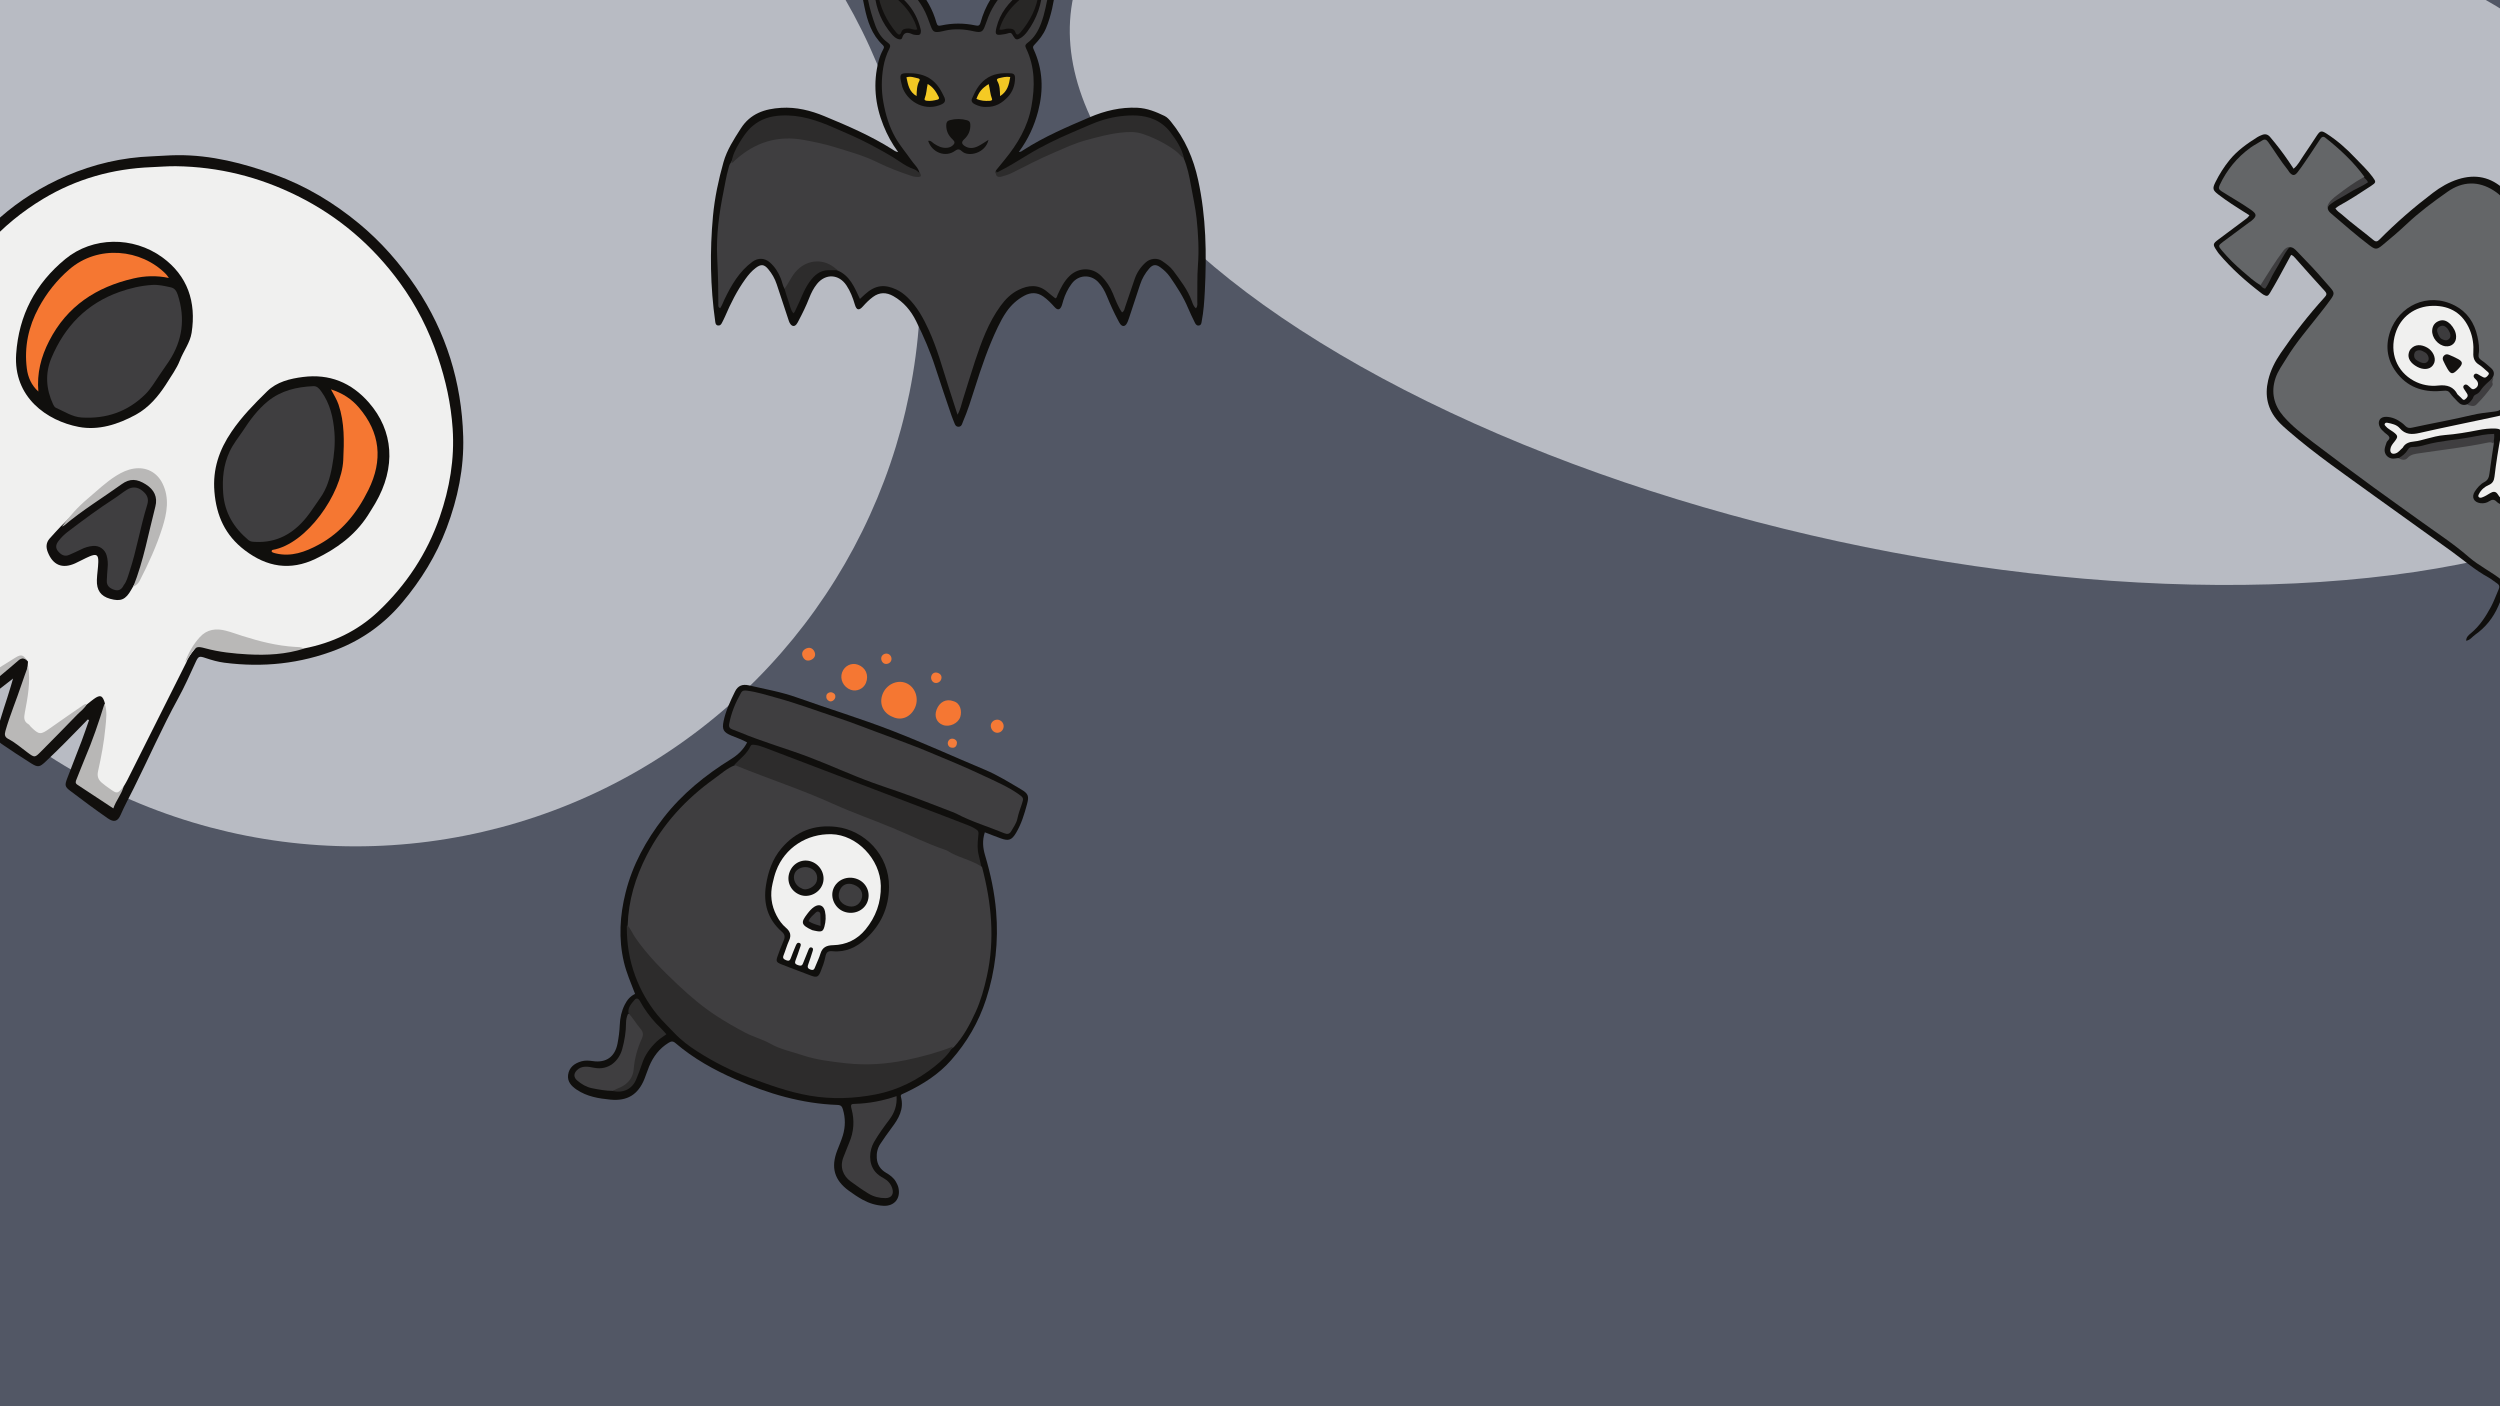 <svg width="1920" height="1080" viewBox="0 0 1920 1080" fill="none" xmlns="http://www.w3.org/2000/svg">
<g clip-path="url(#clip0_6_193)">
<rect width="1920" height="1080" fill="#525765"/>
<g filter="url(#filter0_f_6_193)">
<circle cx="273" cy="216" r="434" fill="#B8BBC3"/>
</g>
<g filter="url(#filter1_f_6_193)">
<ellipse cx="1471.8" cy="137.684" rx="662.5" ry="284.5" transform="rotate(12.259 1471.8 137.684)" fill="#B8BBC3"/>
</g>
<path fill-rule="evenodd" clip-rule="evenodd" d="M67.407 552.536C61.604 558.474 55.85 564.462 49.985 570.336C45.066 575.269 40.086 580.139 35.014 584.913C30.467 589.198 29.162 589.499 24.035 586.318C16.337 581.545 8.821 576.47 1.311 571.395C-2.462 568.845 -2.969 565.282 -1.937 560.941C0.742 549.611 4.898 538.748 8.142 527.599C8.724 525.619 9.303 523.637 10.03 521.116C-0.322 529.161 -10.211 536.853 -20.116 544.529C-21.399 545.517 -22.783 546.384 -24.095 547.337C-27.372 549.742 -30.723 549.409 -33.838 547.248C-41.089 542.209 -48.336 537.147 -55.385 531.836C-60.81 527.742 -60.908 526.661 -58.214 519.969C-53.62 508.545 -48.545 497.325 -43.223 486.218C-42.059 483.782 -40.993 481.304 -39.245 477.445C-45.391 481.477 -49.536 485.506 -53.828 489.32C-61.289 495.958 -68.604 502.764 -76.055 509.409C-80.824 513.672 -81.713 513.934 -87.025 510.647C-96.719 504.665 -106.334 498.527 -115.756 492.133C-121.304 488.364 -121.204 485.732 -116.773 480.874C-92.98 454.794 -67.951 429.847 -45.048 402.951C-40.237 397.303 -34.795 392.189 -29.616 386.863C-24.84 381.953 -24.921 381.871 -28.935 376.681C-41.382 360.549 -48.704 341.984 -53.493 322.449C-58.518 301.964 -60.003 281.216 -56.584 260.185C-53.806 243.095 -46.873 227.777 -38.085 213.14C-16.721 177.558 13.063 151.391 51.11 135.009C71.955 126.038 93.905 120.885 116.736 120.057C123.235 119.824 129.734 119.218 136.239 119.169C162.181 118.986 186.83 125.322 211.032 134.099C234.931 142.773 256.405 155.697 275.842 171.793C292.718 185.771 307.176 202.25 319.41 220.475C342.698 255.161 354.515 293.589 355.739 335.263C356.449 359.52 351.578 382.748 343.043 405.424C335.075 426.587 323.465 445.37 309 462.631C295.247 479.038 278.517 491.103 258.646 498.877C230.756 509.785 201.914 512.789 172.276 508.957C167.403 508.321 162.733 506.993 158.089 505.427C152.911 503.682 152.414 503.824 150.142 508.762C145.874 518.05 141.723 527.398 136.803 536.365C124.377 558.984 114.057 582.645 102.532 605.711C99.216 612.359 95.65 618.867 92.696 625.706C90.46 630.905 87.566 631.812 82.739 628.454C73.01 621.681 63.473 614.62 54.04 607.446C49.758 604.189 49.627 603.095 51.596 597.849C55.2 588.288 59.021 578.808 62.643 569.25C64.674 563.883 66.475 558.438 68.393 553.03C68.056 552.862 67.734 552.703 67.407 552.536Z" fill="#110F0D"/>
<path fill-rule="evenodd" clip-rule="evenodd" d="M-97.904 471.607C-87.255 459.738 -76.654 447.831 -65.948 436.017C-52.755 421.465 -39.472 406.996 -26.232 392.481C-21.129 387.152 -16.96 381.039 -12.401 375.283C-8.667 370.553 -8.893 364.453 -10.115 358.546C-12.136 348.828 -17.985 341.288 -24.254 334.1C-38.355 317.943 -47.075 299.396 -50.055 278.17C-50.162 263.269 -46.555 249.19 -40.482 235.707C-24.546 200.302 0.204 172.46 33.389 152.568C58.734 137.377 86.616 129.542 116.276 128.389C122.555 128.146 128.835 127.572 135.109 127.651C167.969 128.087 199.033 135.835 228.502 150.493C260.223 166.266 286.268 188.637 307.054 217.124C319.729 234.498 329.312 253.491 336.251 273.995C342.358 292.019 346.357 310.251 347.636 329.178C349.208 352.523 345.316 374.984 337.73 396.993C328.047 425.057 312.112 449.057 290.726 469.397C274.654 484.662 255.248 493.769 233.52 498.01C216.48 499.665 200.482 494.882 184.523 489.937C181.65 489.046 178.82 488.016 175.932 487.147C166.445 484.282 158.657 486.385 152.653 494.58C149.266 499.197 145.134 503.296 143.063 508.801C127.955 538.946 112.85 569.093 97.716 599.231C96.889 600.886 95.884 602.434 94.953 604.034C90.847 611.552 89.971 611.686 83.01 607.366C75.559 602.747 72.019 597.172 74.238 587.758C77.888 572.254 79.867 556.4 80.648 540.443C78.924 534.018 77.05 533.214 72.031 536.856C70.212 538.171 68.497 539.632 66.73 541.025C57.832 548.436 48.505 555.247 38.88 561.686C35.028 564.259 31.195 566.719 26.853 563.331C21.817 559.42 15.393 556.052 16.846 548.021C19.046 535.898 19.712 523.604 21.248 511.414C21.34 510.321 21.421 509.231 21.499 508.144C18.879 504.31 15.956 504.888 12.658 507.305C4.802 513.077 -3.969 517.485 -11.799 523.296C-16.988 527.148 -21.929 527.344 -27.041 523.269C-28.671 521.97 -30.426 520.801 -32.202 519.708C-37.556 516.413 -39.086 512.019 -36.881 506.044C-32.548 494.288 -30.086 481.999 -26.945 469.902C-26.9 469.439 -26.87 468.981 -26.82 468.517C-26.067 462.096 -26.715 461.461 -33.398 462.084C-43.736 466.834 -53.467 472.669 -63.163 478.576C-64.947 479.663 -66.719 480.763 -68.535 481.791C-79.711 488.121 -89.729 486.059 -97.605 475.776C-98.577 474.509 -99.739 473.127 -97.904 471.607Z" fill="#F0F0EF"/>
<path fill-rule="evenodd" clip-rule="evenodd" d="M-50.662 278.379C-49.093 282.96 -47.383 287.5 -45.985 292.137C-43.271 301.102 -38.638 309.215 -34.752 317.652C-32.183 323.23 -27.832 327.515 -23.931 332.139C-18.376 338.725 -12.78 345.314 -9.795 353.59C-8.203 358.008 -6.936 362.544 -7.478 367.218C-8.222 373.633 -10.501 379.362 -16.431 382.931C-18.66 384.281 -20.143 386.386 -21.669 388.445C-23.015 390.265 -23.895 392.625 -26.546 393.101C-24.686 390.455 -23.104 387.528 -20.886 385.217C-18.225 382.452 -18.699 379.883 -20.375 377.083C-21.45 375.296 -22.698 373.606 -23.857 371.856C-41.921 344.756 -51.13 314.991 -51.11 282.475C-51.11 281.111 -50.816 279.743 -50.662 278.379Z" fill="#B9B8B7"/>
<path fill-rule="evenodd" clip-rule="evenodd" d="M-26.776 469.83C-26.384 482.117 -30.683 493.465 -34.233 504.958C-34.432 505.618 -34.846 506.214 -35.08 506.871C-37.336 513.356 -37.313 513.746 -31.578 517.575C-27.797 520.098 -24.493 524.447 -20.003 524.509C-15.494 524.568 -12.18 520.023 -8.268 517.62C-1.558 513.478 5.052 509.194 11.779 505.079C16.323 502.293 17.937 502.805 20.913 507.571C18.645 505.006 16.582 505.071 13.883 507.453C6.187 514.215 -1.839 520.591 -9.529 527.352C-14.955 532.133 -20.643 536.555 -26.268 541.074C-28.143 542.571 -29.685 543.073 -31.687 541.366C-36.782 537.042 -42.691 533.911 -48.268 530.281C-52.817 527.314 -52.911 527.202 -50.572 521.962C-45.153 509.832 -39.608 497.758 -34.095 485.671C-31.675 480.381 -29.216 475.112 -26.776 469.83Z" fill="#B9B8B7"/>
<path fill-rule="evenodd" clip-rule="evenodd" d="M21.637 511.279C23.519 523.428 21.365 535.378 19.073 547.249C18.325 551.128 18.138 554.059 21.857 556.201C22.609 556.633 23.056 557.586 23.715 558.23C30.055 564.437 31.166 564.438 38.288 559.369C46.647 553.424 55.133 547.646 63.559 541.81C64.516 541.154 65.516 540.519 66.756 540.629C65.062 544.091 61.844 546.206 59.269 548.867C50.046 558.432 40.697 567.884 31.34 577.31C26.67 581.994 26.598 581.955 21.108 577.893C16.303 574.332 11.776 570.343 6.453 567.55C3.653 566.086 3.333 564.31 4.169 561.359C7.619 549.247 12.567 537.645 16.511 525.702C18.108 520.855 19.927 516.086 21.637 511.279Z" fill="#B9B8B7"/>
<path fill-rule="evenodd" clip-rule="evenodd" d="M142.003 508.891C144.579 501.648 148.251 495.045 153.445 489.34C158.961 483.267 165.889 482.413 173.394 484.359C177.696 485.479 181.889 487.038 186.136 488.386C199.368 492.6 212.758 495.985 226.692 496.825C228.973 496.959 231.417 496.818 233.514 498.143C219.467 502.567 204.995 503.373 190.407 502.562C179.388 501.958 168.415 500.828 157.658 497.895C150.931 496.059 150.177 496.628 146.366 502.525C144.967 504.678 143.464 506.765 142.003 508.891Z" fill="#B9B8B7"/>
<path fill-rule="evenodd" clip-rule="evenodd" d="M80.333 540.141C82.555 546.273 81.517 552.539 80.956 558.707C79.898 570.029 77.797 581.216 75.302 592.295C74.462 596.039 75.399 598.666 77.986 600.971C79.897 602.674 82.019 604.132 84.112 605.617C90.081 609.844 90.093 609.826 94.907 604.118C93.387 610.042 89.162 614.546 87.046 620.859C77.317 614.449 68.35 608.548 59.381 602.634C57.559 601.435 58.119 600.015 58.808 598.394C60.95 593.234 62.856 587.97 65.053 582.838C71.015 568.917 75.909 554.617 80.333 540.141Z" fill="#B8B7B6"/>
<path fill-rule="evenodd" clip-rule="evenodd" d="M127.035 295.905C121.731 303.949 114.593 312.887 104.273 318.515C90.65 325.932 75.748 330.755 60.525 327.874C36.133 323.244 10.132 305.149 12.412 271.872C14.46 241.991 27.219 217.818 50.209 198.91C71.163 181.675 102.212 181.354 124.549 197.554C144.147 211.772 150.827 231.976 147.167 255.562C145.982 263.217 140.927 269.554 138.167 276.729C135.72 283.101 131.59 288.538 127.035 295.905Z" fill="#100F0D"/>
<path fill-rule="evenodd" clip-rule="evenodd" d="M282.364 396.031C272.479 411.257 258.445 421.46 242.388 429.164C222.867 438.531 204.975 435.517 187.993 422.587C172.982 411.165 166.193 396.156 164.672 377.603C163.249 360.312 168.326 345.514 177.847 331.524C185.66 320.012 195.316 310.158 205.143 300.543C212.571 293.27 222.635 290.796 232.693 289.523C252.971 286.945 269.776 293.753 283.217 309.087C302.276 330.834 304.338 358.84 288.255 386.481C286.375 389.709 284.332 392.852 282.364 396.031Z" fill="#100F0D"/>
<path fill-rule="evenodd" clip-rule="evenodd" d="M102.216 450.48C101.761 451.28 101.289 452.058 100.84 452.857C96.531 460.578 92.735 462.198 84.482 459.861C77.406 457.855 74.13 453.338 74.396 445.398C74.549 440.818 75.354 436.259 75.486 431.664C75.654 426.101 74.086 425.081 68.843 427.288C65.032 428.892 61.446 430.984 57.673 432.676C47.803 437.087 40.577 433.994 36.675 423.972C35.19 420.175 35.416 416.726 38.071 413.662C40.922 410.374 43.949 407.242 46.899 404.038C60.24 390.151 76.658 380.313 92.588 369.874C99.362 365.438 106.19 366.431 112.684 370.965C118.943 375.343 122.172 381.201 120.562 388.832C116.578 407.732 112.768 426.69 106.087 444.892C105.262 447.138 103.069 448.315 102.216 450.48Z" fill="#110F0E"/>
<path fill-rule="evenodd" clip-rule="evenodd" d="M102.345 450.564C110.296 430.681 113.974 409.645 119.307 389.058C121.205 381.752 118.426 376.066 111.997 372.003C105.262 367.744 99.857 367.249 93.441 371.862C78.764 382.407 63.294 391.823 49.415 403.489C48.908 403.924 48.212 404.114 47.605 404.423C53.292 396.507 59.834 389.32 67.249 383.064C74.489 376.956 81.309 370.302 89.426 365.254C93.63 362.65 97.89 360.638 102.811 359.88C112.369 358.404 120.595 362.746 124.82 371.334C130.357 382.606 128.219 394.013 124.723 405.128C120.282 419.244 114.113 432.73 107.336 445.915C106.223 448.064 104.563 449.611 102.345 450.564Z" fill="#B9B8B7"/>
<path fill-rule="evenodd" clip-rule="evenodd" d="M122.634 287.827C119.08 292.977 116.01 298.495 111.492 302.929C97.919 316.25 81.585 321.781 62.854 320.662C55.429 320.223 49.464 315.988 42.947 313.194C42.025 312.796 41.293 311.589 40.819 310.591C35.329 298.909 34.537 286.695 39.516 274.866C49.698 250.674 66.559 233.115 91.817 224.184C100 221.285 108.19 219.41 116.792 218.833C121.743 218.497 126.426 219.659 131.147 220.668C134.147 221.309 135.554 223.485 136.507 226.384C142.433 244.485 140.253 261.496 129.734 277.477C127.43 280.967 125.004 284.378 122.634 287.827Z" fill="#3F3E40"/>
<path fill-rule="evenodd" clip-rule="evenodd" d="M29.454 300.7C24.15 295.907 21.472 289.851 20.603 283.017C18.493 266.421 21.893 250.774 29.744 236.244C35.782 225.082 43.597 215.167 53.303 206.815C75.388 187.817 108.414 191.163 127.479 210.529C128.13 211.183 128.609 212.009 129.702 213.48C120.128 211.468 111.247 211.827 102.485 213.854C73.905 220.466 51.441 235.104 37.73 261.908C31.463 274.146 28.253 286.685 29.454 300.7Z" fill="#F57732"/>
<path fill-rule="evenodd" clip-rule="evenodd" d="M186.49 330.999C191.934 322.601 197.858 314.574 205.664 308.203C215.828 299.911 227.91 297.14 240.652 296.566C243.516 296.443 245.147 298.419 246.715 300.579C253.495 309.929 255.924 320.689 256.83 331.904C257.546 340.745 256.622 349.548 255.053 358.212C253.481 366.911 251.042 375.377 245.723 382.716C242.182 387.603 239.038 392.805 235.234 397.479C225.174 409.842 212.52 417.018 196.091 416.172C194.201 416.077 192.401 416.117 190.856 414.825C179.573 405.366 172.506 393.854 171.4 378.68C170.598 367.536 171.599 356.942 176.354 346.799C179.029 341.096 182.956 336.159 186.49 330.999Z" fill="#3F3E40"/>
<path fill-rule="evenodd" clip-rule="evenodd" d="M208.497 423.276C208.771 422.953 209.008 422.389 209.327 422.334C235.597 417.87 262.42 379.054 263.62 353.362C264.294 338.844 264.706 324.694 260.023 310.801C258.677 306.814 256.469 303.385 254.156 299.024C263.067 301.9 270.035 306.445 275.614 312.975C292.086 332.242 294.238 353.387 282.932 376.283C274.154 394.045 262.242 408.899 244.548 418.423C234.342 423.916 223.767 427.796 211.965 425.053C211.072 424.839 210.169 424.614 209.337 424.258C208.979 424.113 208.772 423.618 208.497 423.276Z" fill="#F57732"/>
<path fill-rule="evenodd" clip-rule="evenodd" d="M94.973 449.502C93.505 452.736 91.06 454.115 87.641 452.939C84.375 451.816 81.795 449.955 82.026 445.944C82.216 442.713 82.275 439.458 82.637 436.245C83.017 432.961 82.778 429.748 81.906 426.599C80.592 421.883 76.267 418.849 71.421 419.28C68.176 419.57 65.075 420.477 62.138 422.006C59.276 423.502 56.247 424.704 53.31 426.07C49.687 427.761 47.004 426.143 44.724 423.508C42.358 420.767 42.861 418.148 45.01 415.388C47.022 412.805 49.256 410.527 51.848 408.557C63.623 399.604 75.491 390.761 87.951 382.744C91.246 380.624 94.268 378.06 97.618 376.03C101.548 373.639 105.499 373.834 109.257 376.834C113.146 379.935 114.502 383.087 113.026 387.829C107.731 404.828 104.962 422.509 99.324 439.408C98.153 442.924 97.334 446.556 94.973 449.502Z" fill="#3F3E40"/>
<path fill-rule="evenodd" clip-rule="evenodd" d="M1759.57 195.75C1756.49 201.43 1753.41 207.17 1750.27 212.867C1748.02 216.938 1745.72 220.977 1743.34 224.971C1741.78 227.58 1740.92 227.75 1738.34 226.319C1737.89 226.066 1737.47 225.754 1737.06 225.438C1725.1 216.32 1713.87 206.414 1704.14 194.887C1703.48 194.098 1702.93 193.209 1702.36 192.352C1699.31 187.851 1699.38 187.199 1703.63 184.003C1710.24 179.038 1716.88 174.113 1723.5 169.172C1724.87 168.154 1726.34 167.239 1727.55 165.338C1722.96 162.42 1718.35 159.588 1713.84 156.601C1710.4 154.315 1707.01 151.931 1703.73 149.418C1699.37 146.075 1698.99 144.838 1701.49 139.818C1704.49 133.8 1708.06 128.11 1712.32 122.878C1718.3 115.545 1725.9 110.21 1733.8 105.239C1734.81 104.602 1735.96 104.161 1737.07 103.699C1739.57 102.649 1741.6 103.043 1743.47 105.251C1748.49 111.181 1753.23 117.308 1757.58 123.744C1758.83 125.6 1760.06 127.459 1761.48 129.577C1765.01 126.696 1766.82 122.728 1769.25 119.29C1772.73 114.373 1775.89 109.223 1779.26 104.234C1781.87 100.359 1782.82 100.078 1786.8 102.63C1794.97 107.873 1802.23 114.273 1808.84 121.325C1813.32 126.096 1818.2 130.518 1822.1 135.829C1825.05 139.834 1824.97 140.141 1820.71 142.958C1812.81 148.172 1804.88 153.348 1796.57 157.922C1795.53 158.489 1794.61 159.265 1793.62 159.956C1794.75 162.204 1796.85 163.205 1798.5 164.683C1806.22 171.577 1814.66 177.595 1822.6 184.204C1824.77 186.014 1825.81 185.604 1827.57 183.832C1840.32 170.957 1853.98 159.112 1868.42 148.157C1874.36 143.652 1880.68 139.933 1887.87 137.664C1901.27 133.434 1913.09 135.984 1923.28 145.581C1930.95 152.795 1938.08 160.541 1944.76 168.684C1957.76 184.553 1970.7 200.467 1983.55 216.454C1998.56 235.125 2013.19 254.12 2028.51 272.531C2036.56 282.212 2044.52 291.911 2051.66 302.281C2052.34 303.275 2053.28 304.087 2053.96 305.079C2055.04 306.651 2056.31 306.768 2057.95 306.029C2070.45 300.382 2082.34 293.935 2090.94 282.761C2092.28 281.023 2093.67 279.156 2096.4 278.871C2096.35 279.415 2096.47 280.007 2096.24 280.379C2090.13 290.346 2082.67 299.009 2072.12 304.504C2067.38 306.972 2062.58 309.337 2057.66 311.385C2049.12 314.943 2043.05 320.846 2039.05 329.137C2036.73 333.939 2034.1 338.602 2031.41 343.211C2026.46 351.68 2019.56 358.346 2011.81 364.265C1996.76 375.755 1984.05 389.458 1973.46 405.179C1967.4 414.179 1959.56 421.332 1950.19 426.833C1945.44 429.624 1940.77 432.554 1936.15 435.544C1931.69 438.43 1928.49 442.442 1926.39 447.308C1923.81 453.32 1921.35 459.388 1918.74 465.392C1914.81 474.429 1908.88 481.901 1900.79 487.563C1898.62 489.084 1897.07 491.643 1893.99 492.106C1894.07 489.286 1895.86 487.768 1897.55 486.389C1904.37 480.818 1909.01 473.57 1913.11 465.986C1915.39 461.765 1916.94 457.144 1918.93 452.747C1919.85 450.699 1919.63 449.219 1917.63 447.959C1915.44 446.581 1913.51 444.776 1911.26 443.547C1901.05 437.989 1892.33 430.368 1883 423.582C1863.34 409.294 1843.44 395.342 1823.77 381.06C1801.32 364.751 1778.39 349.076 1757.38 330.86C1754.65 328.491 1751.9 326.085 1749.51 323.39C1741.47 314.324 1739.19 303.808 1741.95 292.07C1743.76 284.396 1747.26 277.549 1751.66 271.09C1761.87 256.118 1773 241.86 1785.18 228.446C1786.79 226.671 1787.39 225.611 1785.4 223.466C1777.67 215.129 1770.21 206.54 1762.63 198.065C1761.84 197.178 1761.05 196.222 1759.57 195.75Z" fill="#100F0D"/>
<path fill-rule="evenodd" clip-rule="evenodd" d="M1787.73 159.155C1787.52 161.319 1788.83 162.719 1790.29 163.959C1800 172.22 1809.53 180.7 1819.72 188.383C1824.17 191.745 1825.38 191.903 1829.67 188.329C1835.91 183.132 1842.15 177.907 1848.05 172.33C1857.87 163.029 1868.7 155.01 1879.71 147.266C1891.2 139.192 1903.31 138.779 1915.14 146.296C1920.66 149.794 1924.97 154.931 1929.42 159.741C1943.95 175.428 1957.26 192.152 1970.83 208.653C1982.86 223.288 1994.49 238.256 2006.25 253.11C2015.99 265.399 2025.81 277.622 2036.42 289.18C2038.17 291.099 2039.81 293.071 2041.24 295.238C2044.19 299.679 2047.04 304.197 2050.88 307.958C2050.2 310.023 2048.29 310.366 2046.98 311.31C2041.55 315.19 2037.05 319.871 2033.92 325.802C2031.5 330.379 2028.99 334.913 2026.62 339.52C2022.55 347.415 2016.33 353.338 2009.26 358.449C1993.11 370.125 1979.57 384.266 1968.85 401.073C1963.05 410.166 1955.4 417.125 1945.93 422.315C1938.68 426.299 1931.43 430.393 1926.3 437.29C1924.46 439.771 1923.12 442.573 1921.17 445.344C1913.03 438.87 1903.75 434.537 1896.08 427.835C1883.99 417.264 1870.46 408.615 1857.51 399.186C1845.95 390.767 1834.21 382.607 1822.68 374.147C1807.13 362.733 1791.59 351.286 1776.27 339.565C1768.33 333.489 1760.32 327.337 1753.76 319.771C1746.42 311.312 1743.91 301.38 1747.61 290.334C1749.45 284.844 1752.89 280.273 1755.84 275.408C1763.5 262.802 1773.18 251.72 1782.2 240.14C1784.96 236.594 1787.8 233.098 1790.34 229.403C1792.89 225.717 1792.78 224.528 1789.88 221.146C1783.61 213.814 1777.21 206.583 1770.46 199.687C1768.29 197.47 1766.17 195.203 1764.03 192.96C1762.47 191.32 1760.9 189.692 1758.35 189.859C1753.73 192.242 1752.26 197.163 1749.54 201.024C1746.36 205.537 1743.89 210.53 1740.84 215.158C1739.73 216.85 1738.85 218.889 1736.45 219.231C1731.13 216.28 1726.74 212.081 1722.17 208.188C1716.53 203.388 1711.26 198.138 1706.46 192.45C1703.5 188.943 1703.43 188.592 1707.28 185.711C1713.92 180.746 1720.58 175.826 1727.24 170.891C1727.79 170.475 1728.41 170.151 1728.94 169.713C1733.58 165.898 1733.35 164.356 1728.38 160.874C1721.17 155.832 1713.46 151.589 1706.07 146.841C1704.13 145.589 1703.61 144.479 1704.67 142.238C1710.12 130.552 1718.01 120.887 1728.45 113.345C1731.24 111.332 1734.39 109.813 1737.27 107.929C1739.36 106.571 1740.59 107.181 1741.95 109.061C1747.07 116.199 1751.6 123.752 1757.13 130.599C1757.56 131.131 1757.83 131.795 1758.28 132.316C1760.59 135.03 1762.27 135.205 1764.55 132.273C1767.93 127.914 1770.96 123.279 1774.07 118.722C1776.79 114.724 1779.41 110.66 1782.07 106.63C1783.08 105.116 1784.25 104.479 1785.91 105.795C1797.04 114.593 1807.37 124.185 1815.78 135.686C1815.43 138.525 1812.94 139.403 1811.02 140.748C1804.41 145.377 1797.68 149.864 1791.43 154.989C1789.97 156.181 1788.39 157.241 1787.73 159.155Z" fill="#646668"/>
<path fill-rule="evenodd" clip-rule="evenodd" d="M1735.97 219.179C1741.77 210.166 1747.22 200.945 1753.74 192.386C1754.97 190.768 1756.5 189.775 1758.47 189.617C1753.72 195.287 1750.98 202.077 1747.06 208.223C1744.3 212.577 1742.71 217.546 1739.64 221.677C1737.77 221.447 1737 220.145 1735.97 219.179Z" fill="#3E3D3F"/>
<path fill-rule="evenodd" clip-rule="evenodd" d="M1787.28 159.053C1788.39 154.748 1791.85 152.253 1794.98 149.837C1801.43 144.862 1808.07 140.066 1815.26 136.083C1816.52 137.138 1817.79 138.175 1818.62 139.966C1813.99 143.286 1808.59 145.171 1803.92 148.206C1798.37 151.8 1792.04 154.305 1787.28 159.053Z" fill="#3E3D3F"/>
<path fill-rule="evenodd" clip-rule="evenodd" d="M1944.68 308.153C1953.13 306.529 1961.58 304.882 1970.05 303.287C1972.37 302.848 1974.16 301.949 1975.21 299.597C1976.58 296.559 1979.06 294.33 1981.49 292.149C1983.53 290.31 1985.87 289.316 1988.59 290.605C1991.45 291.948 1991.57 294.662 1991.57 297.259C1991.57 299.343 1990.92 301.359 1989.88 303.163C1989.04 304.589 1989.39 305.604 1990.3 306.891C1995.24 313.902 1995.02 315.291 1988.44 320.992C1986.72 322.129 1984.78 322.397 1982.99 321.533C1978.43 319.354 1973.91 320.174 1969.27 321.102C1959.26 323.118 1949.35 325.615 1939.35 327.671C1936.34 328.291 1935.01 329.919 1934.56 332.871C1932.81 344.161 1930.58 355.371 1929.05 366.699C1928.61 369.973 1929.53 372.791 1930.58 375.765C1932.62 381.6 1931.11 384.824 1925.52 387.309C1922.46 387.96 1919.67 387.568 1917.35 385.239C1915.63 383.497 1913.93 383.444 1911.84 384.864C1909.83 386.227 1907.48 386.783 1904.93 386.433C1899.87 385.748 1897.85 381.77 1900.66 377.467C1902.56 374.572 1904.89 371.847 1907.96 370.235C1910.86 368.709 1911.55 366.439 1911.92 363.541C1912.92 355.829 1914.14 348.146 1915.26 340.449C1913.61 334.314 1913.57 334.121 1907.52 335.162C1889.44 338.263 1871.23 340.636 1853.29 344.501C1851.02 344.989 1849.68 346.345 1848.33 347.953C1846.53 350.118 1844.57 352.073 1841.39 351.829C1840.19 351.97 1838.98 352.275 1837.79 352.228C1833.87 352.064 1830.97 348.824 1831.42 344.945C1831.61 343.253 1832.31 341.622 1832.83 339.975C1833.33 338.367 1835.74 337.309 1834.89 335.528C1834.21 334.098 1832.41 333.221 1831.18 332.027C1829.93 330.832 1828.59 329.716 1827.77 328.132C1825.53 323.729 1827.78 319.944 1832.72 320.12C1837.18 320.277 1841.11 322.078 1844.63 324.757C1845.6 325.485 1846.51 326.306 1847.35 327.181C1848.83 328.726 1850.4 328.901 1852.51 328.435C1867.88 325.059 1883.4 322.386 1898.71 318.703C1904.27 317.365 1909.96 316.802 1915.63 316.098C1920.47 315.492 1921.53 314.398 1921.84 309.458C1923.19 288.16 1928.25 267.411 1930.83 246.3C1931.15 243.728 1930.82 241.985 1928.91 240.368C1925.35 237.352 1923.19 233.433 1921.95 229.009C1920.87 225.128 1921.57 222.328 1923.94 221.134C1926.83 219.686 1929.34 220.805 1931.54 222.766C1933.46 224.488 1934.99 227.136 1937.2 227.899C1939.38 228.646 1941.06 225.523 1943.4 224.73C1949.9 222.527 1953.59 225.033 1953.87 232.187C1954.55 235.212 1953.5 237.87 1951.22 239.569C1947.42 242.383 1947.32 246.348 1946.52 250.447C1943.22 267.41 1942.81 284.721 1940.25 301.76C1939.67 305.64 1940.83 307.653 1944.68 308.153Z" fill="#100F0D"/>
<path fill-rule="evenodd" clip-rule="evenodd" d="M1894.51 310.612C1891.73 311.566 1889.5 310.633 1887.6 308.573C1885.63 306.433 1883.43 304.455 1881.78 302.091C1880.35 300.035 1878.9 299.868 1876.59 300.118C1862.9 301.596 1850.63 298.469 1841.55 287.422C1833.57 277.718 1831.54 266.546 1835.62 254.667C1842.25 235.387 1864.12 223.791 1885.32 234.669C1894.72 239.498 1900.38 247.921 1902.65 258.353C1903.63 262.877 1904.37 267.476 1903.6 272.098C1903.23 274.321 1904 275.482 1905.81 276.696C1908.35 278.4 1910.63 280.514 1912.95 282.537C1915.27 284.557 1916.11 286.959 1914.42 289.824C1910.41 297.168 1903.86 302.352 1898.48 308.526C1897.43 309.722 1895.97 310.186 1894.51 310.612Z" fill="#110F0E"/>
<path fill-rule="evenodd" clip-rule="evenodd" d="M1925.78 387.139C1931.64 381.515 1931.7 381.151 1928.05 373.226C1927.31 371.609 1926.96 370.07 1927.26 368.205C1929.28 355.737 1931.27 343.26 1932.95 330.731C1933.38 327.535 1934.8 326.558 1937.68 326.002C1949.92 323.629 1962.13 321.112 1974.3 318.449C1976.53 317.963 1978.41 318.357 1980.34 319.21C1982.93 320.357 1985.58 321.159 1988.41 321.12C1987.32 327.298 1984.12 329.49 1978.06 326.995C1974.08 325.364 1970.7 325.835 1966.95 326.681C1958.85 328.509 1950.72 330.226 1942.53 331.69C1940.4 332.073 1939.51 332.962 1939.14 334.835C1938.16 339.934 1937.22 345.044 1936.2 350.132C1935.04 355.897 1933.91 361.678 1932.55 367.391C1931.98 369.755 1932.14 371.933 1933.36 373.948C1934.52 375.884 1934.85 377.876 1934.65 379.983C1934.05 386.138 1932.3 387.523 1925.78 387.139Z" fill="#3F3E40"/>
<path fill-rule="evenodd" clip-rule="evenodd" d="M1842.17 351.862C1845 350.218 1847.57 348.225 1849.21 345.391C1850.12 343.828 1851.25 343.262 1852.91 343.288C1856.35 343.337 1859.67 342.515 1862.94 341.604C1874.28 338.452 1886.06 337.894 1897.57 335.726C1903.39 334.629 1909.19 333.306 1915.49 333.231C1915.85 335.86 1915.28 338.268 1914.85 340.68C1913.41 339.277 1911.73 339.68 1910.05 340.026C1893.1 343.545 1875.89 345.428 1858.79 348.005C1855.03 348.57 1851.63 348.722 1848.8 351.892C1847.22 353.659 1844.4 353.317 1842.17 351.862Z" fill="#3F3E40"/>
<path fill-rule="evenodd" clip-rule="evenodd" d="M1944.32 308.206C1942.51 308.62 1940.7 309.029 1938.46 309.534C1937.68 305.329 1938.5 301.447 1939 297.684C1940.32 288.021 1941.39 278.347 1942.12 268.637C1942.32 265.886 1942.77 263.223 1943.34 260.538C1944.04 257.188 1945.13 253.791 1945.06 250.444C1944.94 245.439 1946.55 241.702 1950.56 238.785C1952.46 237.401 1952.76 234.975 1953.7 232.985C1957.17 238.399 1957.11 239.268 1952.41 243.61C1951.54 244.419 1951.27 245.242 1951.24 246.284C1951.01 255.21 1949.01 263.895 1947.63 272.66C1946.25 281.435 1945 290.231 1943.92 299.042C1943.55 302.067 1943.43 305.191 1944.32 308.206Z" fill="#3F3E40"/>
<path fill-rule="evenodd" clip-rule="evenodd" d="M1894.82 310.844C1896.54 308.99 1898.69 307.471 1899.54 304.923C1899.89 303.872 1900.7 303.317 1901.66 302.887C1903.1 302.24 1904.26 301.136 1905.07 299.889C1907.68 295.885 1911.47 293.085 1914.88 289.901C1914.94 291.407 1913.67 292.712 1914.29 294.349C1914.58 295.138 1914.26 296.012 1913.74 296.744C1910.22 301.688 1906.3 306.305 1902 310.589C1899.79 312.807 1897.24 311.439 1894.82 310.844Z" fill="#3F3E40"/>
<path fill-rule="evenodd" clip-rule="evenodd" d="M1845.33 343.812C1843.4 345.426 1842.17 347.428 1839.91 348.186C1837.13 349.127 1835.44 347.841 1835.8 344.97C1836.09 342.623 1837.57 340.911 1838.98 339.138C1841.9 335.449 1841.75 334.52 1837.95 331.671C1836.03 330.225 1833.75 329.249 1832.2 327.32C1831.8 326.821 1831.14 326.374 1831.46 325.562C1831.89 324.514 1832.82 324.561 1833.64 324.716C1837.06 325.386 1840.64 326.146 1842.95 328.831C1847.31 333.885 1852.29 333.867 1858.34 332.482C1877.04 328.197 1895.86 324.495 1914.61 320.424C1925.25 318.111 1924.35 319.019 1926.09 308.398C1929.33 288.614 1932.27 268.782 1935.62 249.022C1936.4 244.479 1935.87 240.939 1932.26 237.932C1929.7 235.798 1927.93 233.019 1926.99 229.793C1926.53 228.246 1925.03 226.172 1926.95 225.199C1928.66 224.335 1929.77 226.623 1930.88 227.802C1932.05 229.047 1932.88 230.611 1934.03 231.884C1936.59 234.722 1937.49 234.729 1940.49 232.266C1941.82 231.175 1943.05 229.882 1944.55 229.09C1946.19 228.221 1948.25 227.367 1949.72 229.263C1950.93 230.83 1950.19 232.626 1949.12 234.054C1947.99 235.576 1946.81 237.152 1945.34 238.315C1942.81 240.308 1941.66 242.759 1941.73 245.923C1941.76 247.122 1941.67 248.376 1941.36 249.525C1937.11 265.352 1938.01 281.803 1935.27 297.809C1934.6 301.723 1934.5 305.731 1934.89 309.701C1935.29 313.695 1936.46 314.601 1940.27 313.668C1950.68 311.131 1961.16 308.921 1971.72 307.143C1974.93 306.604 1976.89 305.173 1978.11 301.986C1979.35 298.758 1981.55 295.963 1984.81 294.337C1986.47 293.511 1987.58 294.253 1987.29 296.059C1986.95 298.309 1985.78 300.249 1984.73 302.245C1982.63 306.225 1982.79 306.676 1986.33 309.401C1987.14 310.025 1987.99 310.699 1988.56 311.526C1990.09 313.756 1988.91 316.131 1986.18 316.285C1984.06 316.405 1982.14 315.467 1980.21 314.761C1978.4 314.105 1976.65 313.759 1974.67 314.157C1961.28 316.827 1947.86 319.25 1934.65 322.74C1931.83 323.484 1930.16 324.518 1929.53 327.612C1926.72 341.334 1924.89 355.202 1922.86 369.042C1922.53 371.248 1923.45 373.065 1924.23 374.981C1926.15 379.776 1926.14 382.135 1924.02 382.872C1920.76 384.006 1919.53 381.351 1918.03 379.265C1916.45 377.081 1914.44 377.564 1912.52 378.698C1910.44 379.93 1908.43 381.279 1906.11 382.059C1905.25 382.344 1904.31 382.4 1903.69 381.763C1902.98 381.041 1903.45 380.164 1903.85 379.38C1905.48 376.136 1908.15 373.847 1911.35 372.492C1914.38 371.209 1915.4 369.077 1915.76 366.121C1917.03 355.485 1918.66 344.901 1920.67 334.372C1921.41 330.477 1920.48 329.33 1916.52 329.137C1912.02 328.917 1907.55 329.485 1903.13 330.351C1894.64 332.019 1886.14 333.479 1877.51 334.13C1872.66 334.503 1867.99 335.806 1863.3 337.025C1860.29 337.806 1857.27 338.747 1854.21 339.036C1850.35 339.394 1847.11 340.43 1845.33 343.812Z" fill="#EFEFEE"/>
<path fill-rule="evenodd" clip-rule="evenodd" d="M1887.33 302.849C1884.4 297.061 1879.44 295.31 1872.51 296.1C1866.14 296.823 1859.68 295.63 1853.87 292.484C1840.68 285.329 1835.04 270.959 1839.7 256.024C1843.6 243.515 1854.37 235.097 1868.5 234.889C1881.79 234.689 1891.78 240.888 1896.9 253.593C1899.12 259.131 1899.89 265.009 1899.52 270.965C1899.27 275.023 1900.44 277.979 1903.98 280.147C1906.16 281.494 1908 283.403 1909.97 285.078C1910.86 285.839 1912.13 286.577 1911 288.002C1910.03 289.22 1908.95 290.599 1907.1 289.713C1905.7 289.048 1904.38 288.195 1903.04 287.416C1902.06 286.84 1901.01 286.7 1900.22 287.608C1899.43 288.508 1899.67 289.547 1900.42 290.412C1900.88 290.931 1901.41 291.379 1901.87 291.893C1904.1 294.384 1903.34 297.437 1900.22 298.724C1899.29 299.112 1898.54 298.875 1897.85 298.267C1897.08 297.582 1896.32 296.871 1895.54 296.181C1894.55 295.29 1893.4 294.869 1892.34 295.911C1891.49 296.743 1891.74 297.804 1892.38 298.75C1893.15 299.894 1893.89 301.056 1894.65 302.219C1895.93 304.209 1894.64 305.499 1893.27 306.643C1891.87 307.811 1891.14 306.46 1890.3 305.673C1889.42 304.843 1888.55 304.01 1887.33 302.849Z" fill="#F0F0EF"/>
<path fill-rule="evenodd" clip-rule="evenodd" d="M1881.88 248.904C1884.57 251.883 1886.19 254.85 1886.3 258.472C1886.45 263.162 1882.91 266.465 1878.21 265.945C1872.52 265.309 1867.45 259.261 1867.92 253.581C1868.21 250.036 1870.01 247.581 1873.38 246.394C1876.94 245.149 1879.66 246.831 1881.88 248.904Z" fill="#12100F"/>
<path fill-rule="evenodd" clip-rule="evenodd" d="M1851.77 267.722C1854.78 264.505 1859.29 264.258 1864.11 266.974C1868.28 269.318 1870.8 274.366 1869.64 278.236C1869.35 279.176 1868.82 280.089 1868.21 280.855C1865.8 283.854 1861.05 284.186 1856.49 281.763C1851.31 279.01 1848.91 275.148 1849.93 271.145C1850.27 269.82 1850.81 268.583 1851.77 267.722Z" fill="#12100F"/>
<path fill-rule="evenodd" clip-rule="evenodd" d="M1887.59 283.713C1883.7 287.739 1882.26 287.662 1879.56 283.102C1878.39 281.115 1877.36 279.025 1876.39 276.919C1875.81 275.649 1875.83 274.287 1876.97 273.117C1878.12 271.944 1879.49 271.91 1880.76 272.447C1883.2 273.475 1885.67 274.501 1887.95 275.806C1891.45 277.818 1891.53 279.332 1888.66 282.571C1888.32 282.96 1887.94 283.33 1887.59 283.713Z" fill="#131110"/>
<path fill-rule="evenodd" clip-rule="evenodd" d="M1879.82 252.566C1880.02 252.918 1880.92 254.182 1881.48 255.58C1882.22 257.42 1882.25 259.294 1880.43 260.666C1878.81 261.878 1877.15 261.254 1875.6 260.538C1873.75 259.688 1873.02 257.849 1872.28 256.159C1871.41 254.146 1871.29 252.127 1873.6 250.834C1875.64 249.688 1877.52 249.828 1879.82 252.566Z" fill="#3C3B3D"/>
<path fill-rule="evenodd" clip-rule="evenodd" d="M1863.15 271.111C1865.15 272.986 1865.8 275.71 1864.69 277.259C1863.25 279.276 1861.28 279.099 1859.23 278.349C1859.07 278.29 1858.93 278.201 1858.77 278.131C1856.63 277.086 1854.24 276.142 1854.05 273.362C1853.93 271.676 1854.47 269.889 1856.36 269.253C1859.12 268.325 1861.22 270.001 1863.15 271.111Z" fill="#3C3B3D"/>
<path fill-rule="evenodd" clip-rule="evenodd" d="M487.74 763.325C484.534 754.936 481.12 747.189 479.168 738.923C474.946 721.027 476.037 703.175 480.45 685.532C485.773 664.247 496.12 645.404 509.533 628.134C523.947 609.581 541.848 595.145 561.653 582.866C566.707 579.733 570.904 575.756 573.803 570.2C569.842 567.937 565.752 566.621 561.807 564.984C555.697 562.449 554.358 560.345 555.724 553.811C557.397 545.809 560.894 538.458 564.466 531.152C566.725 526.528 570.26 525.246 575.101 526.356C587.509 529.202 600.084 531.398 612.112 535.698C636.436 544.388 661.174 551.867 685.279 561.229C709.216 570.526 732.564 581.178 756.227 591.094C766.05 595.212 775.172 600.887 784.349 606.32C789.667 609.467 790.433 611.41 788.791 617.484C786.713 625.159 784.441 632.795 780.308 639.704C777.052 645.14 774.686 646.058 768.768 643.934C764.73 642.489 760.748 640.894 756.343 639.213C754.248 645.575 754.888 651.302 756.538 656.865C760.724 670.976 763.806 685.3 765.022 699.988C766.93 722.974 764.482 745.428 757.309 767.479C751.584 785.07 742.548 800.527 730.378 814.306C720.806 825.149 708.906 832.652 696.055 838.843C694.969 839.37 693.849 839.822 692.759 840.347C691.884 840.769 691.633 841.373 691.914 842.4C694.496 851.817 690.017 859.227 684.743 866.218C681.717 870.225 678.88 874.339 676.102 878.506C673.91 881.793 673.106 885.476 673.365 889.374C673.695 894.421 676.138 898.157 680.485 900.691C683.486 902.437 686.242 904.444 688.033 907.558C688.901 909.072 689.655 910.604 690.026 912.312C691.795 920.442 686.819 926.473 678.514 926.052C672.753 925.764 667.304 924.056 662.292 921.268C658.695 919.26 655.258 916.932 651.925 914.501C640.747 906.377 637.972 896.594 642.975 883.611C644.467 879.736 646.135 875.914 647.331 871.953C649.321 865.354 649.338 858.688 647.355 852.036C646.7 849.841 645.926 848.683 643.188 848.59C615.761 847.619 589.981 839.966 565.043 829.012C548.429 821.709 532.644 813.002 518.803 801.127C516.703 799.322 515.336 799.728 513.41 800.903C506.346 805.221 501.671 811.495 498.533 819.011C497.197 822.204 496.184 825.524 494.887 828.729C490.051 840.68 481.731 845.756 468.887 844.526C459.755 843.655 450.803 842.18 442.924 836.886C438.783 834.11 435.605 830.625 436.296 825.492C437.068 819.776 441.149 816.613 446.578 815.082C449.49 814.259 452.35 814.495 455.271 814.927C465.523 816.43 472.283 811.651 474.254 801.459C475.174 796.71 475.791 791.915 475.989 787.063C476.207 781.657 477.345 776.44 479.81 771.577C481.559 768.125 483.869 765.144 487.74 763.325Z" fill="#100F0D"/>
<path fill-rule="evenodd" clip-rule="evenodd" d="M685.522 550.55C678.291 547.75 675.049 540.597 677.729 533.342C680.501 525.824 688.678 521.799 695.665 524.509C702.523 527.171 706.024 535.721 702.863 543.176C699.884 550.211 692.683 554.028 685.522 550.55Z" fill="#F57732"/>
<path fill-rule="evenodd" clip-rule="evenodd" d="M732.085 538.464C737.845 539.959 738.801 546.398 737.524 550.502C735.941 555.587 729.238 558.67 724.187 556.801C719.364 555.022 717.354 550.25 719.261 545.114C721.489 539.108 726.625 536.446 732.085 538.464Z" fill="#F57733"/>
<path fill-rule="evenodd" clip-rule="evenodd" d="M658.914 510.485C664.857 512.657 667.449 518.557 665.055 524.472C663.229 528.981 657.951 531.399 653.434 529.796C647.785 527.798 644.778 521.744 646.751 516.352C648.612 511.271 653.978 508.681 658.914 510.485Z" fill="#F57733"/>
<path fill-rule="evenodd" clip-rule="evenodd" d="M619.281 507.13C617.118 506.382 615.551 503.338 616.186 501.116C616.855 498.774 620.149 496.983 622.512 497.674C624.949 498.391 626.64 501.654 625.777 503.992C624.927 506.31 621.582 507.928 619.281 507.13Z" fill="#F57A36"/>
<path fill-rule="evenodd" clip-rule="evenodd" d="M770.312 559.951C769.216 562.329 766.39 563.431 764.066 562.379C761.582 561.262 760.233 558.056 761.25 555.696C762.349 553.142 765.512 551.965 767.954 553.193C770.498 554.47 771.507 557.363 770.312 559.951Z" fill="#F57935"/>
<path fill-rule="evenodd" clip-rule="evenodd" d="M684.495 507.176C683.885 509.154 681.494 510.378 679.456 509.754C677.562 509.173 676.312 506.662 676.911 504.656C677.506 502.666 679.896 501.482 681.951 502.155C683.991 502.819 685.14 505.086 684.495 507.176Z" fill="#F57A37"/>
<path fill-rule="evenodd" clip-rule="evenodd" d="M722.75 521.942C721.916 523.964 719.492 525.064 717.542 524.295C715.614 523.539 714.56 521.057 715.305 519.018C716.105 516.826 718.166 515.957 720.462 516.847C722.739 517.737 723.647 519.755 722.75 521.942Z" fill="#F57A38"/>
<path fill-rule="evenodd" clip-rule="evenodd" d="M641.477 535.751C640.809 537.921 638.501 539.23 636.852 538.449C635.072 537.614 634.305 536.084 634.653 534.144C634.981 532.327 637.307 531.17 639.223 531.869C641.174 532.578 641.835 534.036 641.477 535.751Z" fill="#F57E3C"/>
<path fill-rule="evenodd" clip-rule="evenodd" d="M732.954 567.64C734.692 568.48 735.343 569.983 734.704 571.94C734.045 573.96 732.453 574.631 730.392 574.127C728.354 573.632 727.346 571.287 728.201 569.38C729.023 567.539 730.826 566.803 732.954 567.64Z" fill="#F57D3B"/>
<path fill-rule="evenodd" clip-rule="evenodd" d="M754.233 666.004C761.51 693.623 764.171 721.435 757.938 749.653C755.853 759.085 753.317 768.386 749.309 777.146C744.884 786.818 739.898 796.245 732.556 804.156C724.404 810.708 714.246 811.881 704.629 814.428C675.26 822.195 645.909 820.647 617.057 812.365C583.688 802.791 552.949 787.765 526.98 764.153C512.399 750.888 498.053 737.385 486.843 720.972C484.681 717.802 482.856 714.531 482.046 710.751C482.629 691.665 487.97 673.909 496.646 656.978C509 632.861 526.773 613.605 548.673 597.944C553.694 594.349 558.281 590.096 564.136 587.779C566.798 586.953 569.246 587.815 571.684 588.746C591.363 596.236 611.251 603.237 630.649 611.404C654.49 621.439 678.624 630.763 702.384 640.977C716.791 647.171 731.133 653.536 745.59 659.625C748.994 661.058 751.967 663.05 754.233 666.004Z" fill="#3F3E40"/>
<path fill-rule="evenodd" clip-rule="evenodd" d="M681.042 565.054C691.031 568.866 701.114 572.453 710.985 576.542C725.93 582.734 740.917 588.891 755.527 595.817C764.65 600.143 774.064 604.095 782.394 609.987C786.031 612.559 786.28 613.105 784.885 617.185C783.569 621.037 782.143 624.847 781.313 628.861C780.574 632.418 778.31 635.305 776.583 638.407C775.416 640.501 773.629 640.901 771.323 639.943C759.075 634.865 746.285 631.117 734.5 624.89C733.136 624.173 731.649 623.673 730.199 623.119C716.823 618.032 703.537 612.673 690.02 607.982C683.525 605.727 676.986 603.568 670.51 601.225C654.138 595.312 638.348 587.957 622.087 581.748C604.21 574.922 585.743 569.79 568.088 562.374C566.179 561.578 564.239 560.854 562.3 560.138C560.394 559.431 559.593 558.139 559.96 556.156C561.559 547.548 564.823 539.576 569.154 532.011C570.171 530.229 571.639 530.165 573.547 530.405C581.268 531.365 588.633 533.792 596.085 535.815C611.874 540.112 627.189 545.895 642.71 551.018C655.653 555.293 668.25 560.433 681.042 565.054Z" fill="#3F3E40"/>
<path fill-rule="evenodd" clip-rule="evenodd" d="M481.678 710.492C484.475 713.386 485.862 717.188 488.129 720.438C497.459 733.822 508.896 745.267 520.702 756.378C529.989 765.118 539.681 773.365 550.416 780.325C557.476 784.904 564.735 789.063 572.178 793.002C578.477 796.333 585.436 798.041 591.528 801.5C599.29 805.906 607.939 807.608 616.167 810.366C627.034 814.006 638.574 815.361 650.033 816.613C665.409 818.298 680.558 817.288 695.723 814.166C708.065 811.623 720.13 808.348 731.863 803.771C728.385 809.875 723.331 814.617 717.965 818.898C704.58 829.581 689.556 837.192 672.699 840.485C655.859 843.771 638.826 844.389 621.857 841.479C605.866 838.736 590.699 833.203 575.508 827.577C561.373 822.338 548.141 815.524 535.53 807.493C529.195 803.456 523.095 798.868 517.865 793.316C513.5 788.68 508.819 784.303 504.813 779.373C497.518 770.38 491.914 760.468 487.839 749.452C483.266 737.081 481.324 724.515 481.391 711.482C481.392 711.152 481.579 710.823 481.678 710.492Z" fill="#2D2C2C"/>
<path fill-rule="evenodd" clip-rule="evenodd" d="M753.617 665.435C745.476 660.197 735.649 658.612 727.516 653.353C727.09 653.073 726.591 652.896 726.104 652.731C712.223 648.09 699.136 641.507 685.656 635.906C670.417 629.576 654.793 624.149 639.79 617.352C615.772 606.469 590.724 598.323 566.355 588.401C565.56 588.073 564.777 587.716 563.988 587.37C568.306 582.721 573.692 579.005 576.424 572.967C576.933 571.835 577.972 571.896 579.079 572.001C581.854 572.259 584.454 573.089 587.035 574.074C633.196 591.687 679.362 609.278 725.522 626.884C731.477 629.153 737.419 631.445 743.353 633.761C744.789 634.32 746.236 634.914 747.572 635.679C751.952 638.186 751.753 638.204 751.188 643.473C750.712 647.927 750.519 652.43 751.673 656.863C752.409 659.696 752.975 662.579 753.617 665.435Z" fill="#2D2C2C"/>
<path fill-rule="evenodd" clip-rule="evenodd" d="M688.559 841.832C689.034 849.048 686.88 854.727 683.118 859.747C678.879 865.392 674.711 871.059 671.197 877.197C667.649 883.377 666.582 893.269 672.265 900C674.073 902.136 676.335 903.606 678.729 904.911C681.87 906.623 684.061 909.092 685.208 912.521C686.722 917.059 684.686 920.163 679.936 920.158C675.437 920.149 671.042 919.108 667.216 916.801C662.411 913.907 657.809 910.642 653.28 907.32C647.646 903.183 644.516 896.345 647.983 888.137C649.456 884.643 650.687 881.042 652.192 877.561C655.82 869.153 656.344 860.517 654.014 851.798C652.943 847.794 653.958 847.848 656.853 847.758C667.472 847.413 677.829 845.477 688.559 841.832Z" fill="#3E3D3F"/>
<path fill-rule="evenodd" clip-rule="evenodd" d="M470.744 837.792C465.259 837.78 459.88 836.806 454.542 835.721C450.293 834.861 446.603 832.633 443.311 829.839C440.529 827.485 440.442 824.619 443.031 821.954C444.764 820.173 446.974 819.31 449.462 819.228C451.691 819.154 453.857 819.559 456.046 820.013C467.601 822.379 475.425 814.6 477.875 805.635C479.675 799.053 480.781 792.394 480.794 785.569C480.799 783.14 481.321 780.863 482.302 778.669C485.18 778.193 486.076 780.61 487.33 782.278C497.224 795.428 496.473 791.948 491.101 806.284C489.524 810.492 488.994 814.834 488.419 819.212C486.937 830.496 481.926 835.73 470.744 837.792Z" fill="#3F3E40"/>
<path fill-rule="evenodd" clip-rule="evenodd" d="M470.858 837.955C472.59 836.463 474.791 835.888 476.784 834.91C482.444 832.129 486.139 827.596 486.646 821.392C487.325 813.032 489.502 805.172 492.934 797.636C494.35 794.526 493.912 792.383 491.692 789.803C488.493 786.096 486.081 781.726 482.676 778.143C482.047 773.695 484.939 770.788 487.423 767.814C488.651 766.34 490.209 766.739 491.223 768.393C492.295 770.148 493.227 771.991 494.345 773.716C498.095 779.489 502.399 784.802 507.413 789.533C508.895 790.925 510.171 792.541 511.772 794.306C509.082 796.309 506.431 797.887 504.261 799.975C499.249 804.784 495.221 810.299 493.062 817.071C491.806 821.009 490.232 824.85 488.708 828.7C485.737 836.192 479.037 839.637 470.858 837.955Z" fill="#2D2C2C"/>
<path fill-rule="evenodd" clip-rule="evenodd" d="M611.733 745.057C607.851 743.576 603.948 742.151 600.099 740.593C596.201 739.02 595.802 738.191 597.177 734.368C598.634 730.315 600.101 726.252 601.863 722.33C603.119 719.533 602.723 717.551 600.397 715.516C589.557 706.021 586.122 693.82 588.243 680.058C589.852 669.607 593.162 659.722 600.248 651.409C611.317 638.42 625.316 633.079 642.199 635.047C663.553 637.54 683.035 656.281 682.769 681.312C682.603 697.16 676.45 710.544 664.883 721.056C657.933 727.37 649.566 731.53 639.481 730.538C635.849 730.183 634.572 731.196 633.818 735.071C633.085 738.837 631.759 742.356 630.357 745.866C628.559 750.37 627.352 750.912 622.894 749.303C619.151 747.947 615.451 746.476 611.733 745.057Z" fill="#100F0D"/>
<path fill-rule="evenodd" clip-rule="evenodd" d="M596.031 668.884C602.737 650.947 619.762 640.19 638.652 640.666C657.828 641.142 676.067 659.592 676.47 680.276C676.723 693.113 672.603 704.244 664.633 713.94C658.357 721.578 649.886 725.683 639.841 725.905C634.929 726.003 631.589 727.433 630.097 732.42C629.07 735.855 627.405 739.094 626.097 742.448C625.434 744.151 624.979 745.516 622.466 744.625C619.787 743.674 620.128 742.263 620.86 740.272C622.039 737.056 623.079 733.78 624.095 730.509C624.388 729.571 624.791 728.351 623.553 727.789C622.051 727.106 621.408 728.256 620.933 729.409C619.504 732.901 618.038 736.38 616.697 739.903C615.803 742.253 614.305 741.719 612.527 741.099C610.616 740.431 610.234 739.441 610.953 737.599C612.204 734.41 613.273 731.146 614.372 727.9C614.798 726.643 615.702 724.943 614.084 724.257C612.157 723.443 611.513 725.376 610.936 726.759C609.676 729.763 608.449 732.782 607.334 735.845C606.689 737.623 605.827 738.296 603.876 737.49C602.065 736.737 600.828 736.067 601.757 733.754C603.289 729.934 604.338 725.91 606.072 722.198C607.954 718.177 606.703 715.173 603.682 712.597C600.589 709.967 598.339 706.845 596.463 703.263C592.261 695.245 591.304 686.981 593.387 678.277C594.145 675.106 594.867 671.934 596.031 668.884Z" fill="#F0F0EF"/>
<path fill-rule="evenodd" clip-rule="evenodd" d="M639.976 682.745C642.654 675.655 650.848 672.226 658.294 675.081C665.462 677.833 668.956 685.743 666.11 692.789C663.357 699.609 655.254 702.857 647.995 700.05C641.196 697.418 637.466 689.378 639.976 682.745Z" fill="#11100E"/>
<path fill-rule="evenodd" clip-rule="evenodd" d="M606.495 669.51C609.226 662.55 616.566 659.186 623.399 661.764C630.594 664.476 634.358 672.643 631.575 679.509C628.879 686.165 620.996 689.733 614.46 687.252C607.134 684.479 603.659 676.739 606.495 669.51Z" fill="#11100E"/>
<path fill-rule="evenodd" clip-rule="evenodd" d="M623.768 714.352C614.629 710.23 615.249 708.116 619.963 701.891C621.513 699.845 623.166 697.865 625.32 696.447C629.136 693.935 632.579 695.328 633.58 699.904C634.427 703.78 634.215 707.721 633.168 711.577C632.224 715.053 631.168 715.696 627.686 715.182C626.212 714.962 624.764 714.567 623.768 714.352Z" fill="#12100F"/>
<path fill-rule="evenodd" clip-rule="evenodd" d="M650.133 695.514C645.018 693.582 642.942 689.211 644.766 684.22C646.516 679.417 650.744 677.584 655.739 679.458C661.027 681.446 663.326 685.79 661.61 690.559C659.857 695.427 655.207 697.434 650.133 695.514Z" fill="#3F3E40"/>
<path fill-rule="evenodd" clip-rule="evenodd" d="M615.809 682.334C611.001 680.529 608.468 675.114 610.342 670.658C611.941 666.86 617.385 664.88 621.774 666.496C626.604 668.281 628.566 672.491 627.139 677.091C625.961 680.88 619.426 684.576 615.809 682.334Z" fill="#3F3E40"/>
<path fill-rule="evenodd" clip-rule="evenodd" d="M630.217 711.119C626.513 710.045 623.594 709.22 620.933 707.4C622.128 704.641 624.273 702.965 626.202 701.124C626.947 700.414 627.795 699.715 628.92 700.274C629.996 700.81 630.046 701.919 630.077 702.925C630.154 705.423 630.169 707.923 630.217 711.119Z" fill="#3C3B3D"/>
<path fill-rule="evenodd" clip-rule="evenodd" d="M689.799 116.822C685.014 110.31 681.404 103.644 678.539 96.537C672.002 80.339 670.368 63.825 674.771 46.817C675.582 43.696 676.769 40.746 678.292 37.931C678.957 36.702 679.294 35.842 678.003 34.637C669.539 26.706 666.132 16.209 663.908 5.332C662.602 -1.049 661.201 -7.468 661.005 -14.063C660.885 -18.077 661.002 -22.053 661.637 -25.999C662.176 -29.374 663.643 -30.642 666.937 -29.696C680.847 -25.726 694.193 -20.928 704.284 -9.5C711.347 -1.507 716.385 7.308 719.187 17.45C719.84 19.822 720.785 20.01 722.881 19.554C731.588 17.653 740.344 17.667 749.052 19.504C751.312 19.98 752.343 19.87 753.082 17.245C754.859 10.951 757.28 4.9 760.938 -0.662C769.052 -13.003 780.005 -21.553 794.025 -26.208C797.665 -27.416 801.171 -29.044 804.984 -29.698C808.722 -30.341 809.944 -29.454 810.615 -25.785C811.661 -20.056 811.477 -14.286 810.701 -8.596C809.297 1.692 807.377 11.906 803.377 21.572C801.338 26.512 798.038 30.649 794.365 34.458C793.31 35.553 793.083 36.27 793.757 37.717C800.944 53.141 801.555 69.069 797.298 85.38C794.365 96.63 789.625 107.004 782.461 116.688C784.098 116.771 785.001 115.878 785.928 115.277C802.008 104.933 819.528 97.457 837.031 89.993C848.594 85.065 860.677 82.178 873.439 82.758C881.002 83.101 887.757 85.85 894.387 89.062C896.42 90.044 897.929 91.785 899.348 93.532C910.074 106.671 916.543 121.616 920.165 138.219C926.33 166.471 926.756 194.926 925.305 223.57C924.905 231.386 924.386 239.165 922.902 246.861C922.651 248.152 922.627 249.488 921.113 249.911C919.384 250.39 918.388 249.318 917.73 247.944C915.932 244.2 914.045 240.489 912.462 236.662C908.887 228.026 903.826 220.285 898.546 212.652C896.513 209.717 893.952 207.324 891.093 205.253C887.802 202.858 885.322 203.089 882.675 206.126C879.482 209.764 877.103 213.902 875.588 218.532C872.762 227.181 869.909 235.82 867.03 244.454C866.523 245.956 865.992 247.519 865.137 248.828C863.804 250.864 861.947 250.864 860.438 248.962C859.75 248.093 859.267 247.058 858.742 246.072C855.484 240.016 852.658 233.761 850.055 227.397C848.41 223.389 846.359 219.598 843.285 216.46C837.403 210.476 828.269 210.994 823.174 217.708C820.163 221.687 818.002 226.145 816.553 230.928C816.187 232.151 815.918 233.41 815.477 234.602C814.207 238.04 812.338 238.54 809.944 235.856C807.267 232.859 804.525 230.011 801.215 227.689C796.478 224.362 791.563 224.493 786.742 227.061C781.17 230.032 776.571 234.242 772.954 239.457C770.394 243.141 768.307 247.084 766.363 251.125C759.074 266.282 753.682 282.138 748.617 298.134C745.874 306.803 743.161 315.502 739.551 323.873C739.301 324.457 739.083 325.065 738.865 325.666C738.379 327.013 737.423 327.793 735.989 327.755C734.534 327.713 733.723 326.766 733.225 325.466C732.426 323.38 731.487 321.345 730.775 319.231C726.625 306.982 722.392 294.763 718.448 282.453C714.489 270.091 709.317 258.25 703.59 246.644C699.631 238.611 694.023 231.907 686.091 227.422C680.754 224.404 675.514 224.282 670.392 228.076C667.539 230.19 665.071 232.653 662.734 235.299C659.717 238.706 657.83 238.326 656.536 233.933C654.992 228.689 653.081 223.654 650.01 219.089C644.209 210.453 634.04 209.928 627.467 218.036C624.826 221.285 622.977 225.02 621.463 228.906C619.141 234.873 616.332 240.608 613.342 246.26C612.821 247.248 612.332 248.29 611.625 249.135C610.233 250.804 608.567 250.756 607.189 249.057C606.057 247.661 605.648 245.906 605.097 244.248C602.217 235.617 599.361 226.975 596.523 218.326C595.107 214.018 592.892 210.155 589.997 206.687C586.876 202.95 584.482 202.738 580.535 205.661C577.28 208.074 574.743 211.111 572.394 214.381C566.011 223.27 561.167 232.956 556.874 242.962C556.117 244.721 555.222 246.42 554.355 248.128C553.738 249.349 552.823 250.242 551.329 249.974C549.779 249.694 549.502 248.468 549.311 247.12C545.492 220.113 545.066 193.005 547.573 165.902C548.87 151.915 551.809 138.136 555.631 124.574C558.317 115.042 563.659 106.965 568.918 98.713C576.281 87.151 587.32 83.583 599.936 82.812C611.521 82.101 622.584 84.845 633.128 89.216C651.003 96.621 668.794 104.254 685.223 114.646C686.499 115.45 687.689 116.518 689.799 116.822Z" fill="#100F0D"/>
<path fill-rule="evenodd" clip-rule="evenodd" d="M602.602 221.902C601.102 219.412 600.708 216.516 599.653 213.863C597.798 209.185 595.168 205.054 591.426 201.679C587.385 198.041 582.229 197.808 577.84 201.045C567.755 208.481 561.698 218.918 556.42 229.903C555.332 232.167 554.55 234.582 553.104 236.668C551.27 235.924 551.708 234.481 551.688 233.327C551.592 228.066 551.637 222.801 551.527 217.537C551.389 211.016 551.148 204.493 550.817 197.966C549.943 180.695 552.308 163.677 555.728 146.779C556.867 141.171 557.732 135.509 559.295 129.987C559.766 128.318 559.986 126.554 561.114 125.126C564.099 119.021 569.672 115.772 575.284 112.746C588.33 105.709 602.044 102.936 616.913 105.837C637.068 109.771 656.666 115.275 675.36 123.867C683.05 127.399 690.92 130.547 698.998 133.108C701.38 133.864 703.915 134.897 706.184 132.698C705.221 128.815 702.126 126.31 699.979 123.204C695.905 117.307 691.176 111.904 687.616 105.596C682.832 97.126 680.14 88.054 678.44 78.596C676.818 69.566 676.851 60.542 678.407 51.494C679.248 46.579 680.751 41.89 682.996 37.469C684.07 35.362 683.846 34.196 681.819 32.759C677.271 29.522 674.223 24.934 672.336 19.781C667.589 6.836 664.484 -6.458 664.92 -20.379C665.057 -24.699 665.406 -25.083 669.267 -23.78C678.512 -20.653 687.729 -17.338 695.133 -10.683C702.442 -4.113 708.412 3.524 712.083 12.756C713.085 15.273 713.967 17.838 714.937 20.37C716.472 24.366 717.567 25.02 721.825 24.392C723.086 24.208 724.321 23.863 725.564 23.577C733.04 21.858 740.439 22.331 747.87 24.032C754.078 25.458 754.982 24.131 756.744 19.129C758.283 14.797 759.848 10.471 762.156 6.383C770.333 -8.103 782.488 -17.472 798.185 -22.539C799.861 -23.081 801.498 -23.738 803.183 -24.223C805.157 -24.791 806.269 -24.089 806.227 -21.905C806.117 -16.339 806.561 -10.775 805.347 -5.226C803.684 2.393 802.455 10.096 799.732 17.466C797.475 23.589 794.386 29.081 789.042 32.988C787.432 34.169 787.083 35.151 787.951 36.945C794.94 51.366 794.934 66.367 792.14 81.788C789.286 97.551 781.465 110.63 771.532 122.746C769.313 125.459 767.1 128.184 764.882 130.907C763.874 134.325 766.576 133.733 768.195 133.659C771.946 133.474 775.283 131.784 778.575 130.124C794.013 122.341 809.507 114.668 825.726 108.619C837.622 104.183 849.931 101.312 862.554 99.857C876.387 98.256 887.698 104.739 898.913 111.335C903.079 113.787 906.708 116.932 909.013 121.32C911.942 128.11 913.376 135.316 914.658 142.516C916.152 150.975 918.105 159.359 919.003 167.925C920.237 179.826 920.941 191.697 920.014 203.696C919.298 212.91 919.695 222.208 919.519 231.467C919.492 233.146 920.026 234.99 918.484 236.757C916.596 235.297 915.997 233.104 915.284 231.158C912.123 222.461 906.473 215.29 901.105 207.966C898.821 204.854 895.618 202.602 892.472 200.423C888.775 197.874 883.502 198.365 880.013 201.444C875.985 205.008 873.095 209.367 871.36 214.464C868.941 221.563 866.544 228.661 864.114 235.749C863.619 237.195 863.574 238.903 861.716 239.926C858.528 235.451 856.742 230.351 854.702 225.41C852.6 220.314 849.642 215.868 845.756 211.979C838.632 204.845 828.249 205.485 821.638 211.724C817.213 215.898 814.642 221.185 812.173 226.562C811.789 227.403 811.917 228.516 810.554 229.153C808.616 227.594 806.49 226.008 804.498 224.271C797.451 218.12 789.862 218.885 782.186 222.652C776.485 225.451 772.104 229.869 768.389 234.978C759.034 247.825 753.756 262.549 748.806 277.402C745.532 287.23 742.621 297.178 739.454 307.039C738.294 310.663 737.668 314.48 735.372 318.488C732.939 310.939 730.661 303.9 728.391 296.854C723.704 282.291 719.723 267.479 713.335 253.505C709.134 244.314 704.365 235.505 696.94 228.391C694.367 225.927 691.525 223.797 688.361 222.333C679.502 218.239 672.342 218.671 664.195 226.115C663.032 227.18 661.875 228.251 660.426 229.587C656.212 220.649 652.729 211.504 642.865 207.57C640.968 206.778 639.06 206.082 637.244 205.05C628.176 199.903 618.096 202.004 611.629 210.253C609.562 212.896 607.764 215.702 606.145 218.641C605.363 220.06 604.955 222.099 602.602 221.902Z" fill="#3F3E40"/>
<path fill-rule="evenodd" clip-rule="evenodd" d="M706.622 132.893C707.253 134.253 708.075 135.721 705.52 135.876C703.76 135.98 702.072 135.778 700.345 135.211C691.239 132.213 682.275 128.837 673.693 124.586C663.182 119.381 651.929 116.363 640.822 112.917C633.223 110.561 625.433 108.986 617.598 107.519C597.299 103.716 579.87 109.261 564.722 122.922C563.778 123.769 563.024 124.858 561.756 125.302C562.378 119.611 564.886 114.567 567.765 109.839C570.624 105.144 573.518 100.536 577.964 96.775C584.464 91.277 591.659 89.18 599.824 88.727C614.436 87.919 627.782 92.491 640.813 98.236C649.844 102.215 658.998 105.971 667.723 110.639C675.73 114.919 683.77 119.152 691.28 124.303C694.705 126.65 698.293 128.756 702.244 130.066C704.01 130.65 704.984 132.237 706.622 132.893Z" fill="#2D2C2C"/>
<path fill-rule="evenodd" clip-rule="evenodd" d="M909.317 121.577C906.919 120.204 905.42 117.824 903.252 116.183C895.535 110.365 887.018 106.123 877.895 102.935C871.946 100.856 866.016 101.24 859.95 101.964C851.054 103.03 842.468 105.381 833.859 107.734C825.333 110.061 817.407 113.802 809.356 117.255C798.486 121.923 787.962 127.345 777.405 132.677C774.676 134.056 771.77 134.998 768.849 135.733C765.699 136.526 764.083 134.452 764.976 131.176C765.105 131.759 765.179 132.692 766.015 132.281C774.01 128.319 781.592 123.627 789.204 118.98C800.263 112.223 811.936 106.638 823.84 101.526C827.805 99.822 831.783 98.163 835.725 96.417C843.654 92.908 851.935 90.29 860.473 89.268C869.178 88.219 878.042 88.118 886.43 91.761C891.381 93.909 895.64 97.353 898.731 101.401C903.327 107.424 907.654 113.889 909.317 121.577Z" fill="#2D2C2C"/>
<path fill-rule="evenodd" clip-rule="evenodd" d="M602.537 221.78C605.518 217.691 607.472 213.006 610.779 209.053C618.78 199.49 631.317 198.265 640.345 205.136C641.357 205.908 642.326 206.728 643.317 207.526C640.892 207.518 638.463 207.441 636.038 207.5C629.557 207.666 625.385 211.477 621.882 216.261C617.125 222.771 614.881 230.488 611.241 237.537C610.737 238.519 610.498 239.625 609.335 240.634C607.025 237.877 606.681 234.379 605.515 231.272C604.349 228.171 603.512 224.948 602.537 221.78Z" fill="#2D2C2C"/>
<path fill-rule="evenodd" clip-rule="evenodd" d="M759.171 107.403C756.873 117.687 743.826 120.828 738.814 116.224C737.129 114.678 735.855 114.083 733.546 115.788C726.26 121.169 715.758 117.29 712.829 108.175C714.927 107.746 715.996 109.44 717.296 110.299C720.296 112.285 723.356 113.799 727.1 113.523C728.757 113.399 730.228 112.898 731.481 111.841C733.537 110.091 733.552 108.874 731.525 107C728.305 104.033 726.632 100.432 726.719 96.017C726.763 94.021 727.418 92.801 729.54 92.253C733.983 91.113 738.344 91.122 742.757 92.363C744.4 92.825 745.099 93.805 745.192 95.428C745.477 100.014 743.882 103.811 740.513 106.929C738.355 108.922 738.361 110.387 740.763 112.046C744.144 114.376 747.778 113.958 751.224 112.244C753.745 110.988 756.061 109.315 759.171 107.403Z" fill="#11100E"/>
<path fill-rule="evenodd" clip-rule="evenodd" d="M696.747 56.205C709.478 55.962 716.57 60.303 721.697 68.018C722.837 69.739 723.64 71.67 724.656 73.477C727.23 78.043 725.205 79.494 721.294 80.89C708.574 85.429 696.331 76.972 692.92 66.649C692.772 66.2 692.735 65.715 692.611 65.256C690.476 57.181 691.247 56.211 696.747 56.205Z" fill="#11100E"/>
<path fill-rule="evenodd" clip-rule="evenodd" d="M757.501 82.106C754.785 82.334 751.716 81.577 748.819 80.153C746.979 79.251 745.526 77.877 746.516 75.631C748.94 70.113 751.606 64.832 756.666 60.981C762.701 56.379 769.485 55.874 776.596 56.329C778.8 56.465 779.567 57.816 779.561 59.846C779.531 65.461 777.74 70.533 773.898 74.573C769.666 79.021 764.642 82.316 757.501 82.106Z" fill="#110F0E"/>
<path fill-rule="evenodd" clip-rule="evenodd" d="M800.878 -10.227C800.22 3.063 796.306 14.267 789.02 24.202C787.513 26.254 785.728 28.153 783.453 29.423C780.968 30.821 779.863 30.482 778.422 28.033C776.53 24.814 776.536 24.835 772.825 25.96C771.916 26.233 770.951 26.299 770.013 26.461C764.633 27.361 763.987 26.449 765.336 20.952C768.035 9.958 774.79 1.845 783.22 -5.096C786.67 -7.937 790.307 -10.548 793.896 -13.224C794.653 -13.791 795.508 -14.28 796.38 -14.64C798.912 -15.691 799.672 -15.274 800.372 -12.555C800.658 -11.478 800.848 -10.371 800.878 -10.227Z" fill="#110F0E"/>
<path fill-rule="evenodd" clip-rule="evenodd" d="M707.268 23.709C707.262 26.332 706.361 27.148 703.967 26.899C702.867 26.782 701.689 26.728 700.698 26.284C697.147 24.69 694.25 24.321 692.849 29.087C692.415 30.555 690.771 30.375 689.521 29.909C687.683 29.231 686.271 27.896 685.007 26.44C677.333 17.604 672.988 7.274 671.759 -4.374C671.468 -7.186 670.591 -9.953 671.581 -12.921C672.256 -14.953 673.163 -15.571 675.01 -14.926C675.905 -14.617 676.819 -14.212 677.562 -13.636C683.859 -8.75 690.461 -4.251 695.972 1.632C701.466 7.505 704.996 14.375 706.977 22.13C707.132 22.754 707.209 23.391 707.268 23.709Z" fill="#110F0E"/>
<path fill-rule="evenodd" clip-rule="evenodd" d="M703.941 73.805C698.101 70.484 697.346 64.924 696.146 59.373C699.452 58.335 702.316 59.586 705.22 60.214C706.01 60.388 706.662 61.045 706.172 61.915C704.163 65.5 704.038 69.484 703.941 73.805Z" fill="#F2C724"/>
<path fill-rule="evenodd" clip-rule="evenodd" d="M712.439 64.537C716.746 66.86 718.949 70.583 720.937 74.501C721.518 75.645 720.946 76.283 719.983 76.524C717.298 77.188 714.581 77.764 711.786 77.398C710.685 77.251 709.607 76.91 710.234 75.367C711.601 71.985 711.59 68.316 712.439 64.537Z" fill="#F5CA24"/>
<path fill-rule="evenodd" clip-rule="evenodd" d="M775.854 59.14C774.931 64.942 773.749 70.226 768.079 73.805C767.883 69.582 767.972 65.747 765.994 62.356C765.201 61.001 765.905 60.342 767.15 60.069C769.829 59.482 772.475 58.61 775.854 59.14Z" fill="#F2C724"/>
<path fill-rule="evenodd" clip-rule="evenodd" d="M749.902 75.908C752.073 70.299 753.922 68.025 759.286 64.537C760.342 68.407 760.42 72.312 761.853 75.937C762.341 77.175 760.894 77.395 759.998 77.447C756.515 77.647 753.073 77.458 749.902 75.908Z" fill="#F5CA24"/>
<path fill-rule="evenodd" clip-rule="evenodd" d="M767.512 22.691C772.07 6.901 784.31 -1.882 797.003 -10.537C798.543 -9.198 798.069 -7.363 797.871 -5.84C796.321 5.927 791.201 16.168 783.43 25.214C781.872 27.022 780.58 27.022 779.875 24.931C778.851 21.845 776.638 22.063 774.169 21.976C772.076 21.9 770.206 23.277 767.512 22.691Z" fill="#282726"/>
<path fill-rule="evenodd" clip-rule="evenodd" d="M674.695 -11.463C687.732 -2.578 699.963 6.522 704.488 22.547C701.821 23.415 699.801 21.723 697.543 21.884C695.234 22.051 693.232 21.884 692.194 24.755C691.339 27.113 690.096 27.068 688.356 24.988C680.815 15.965 675.854 5.743 674.117 -5.9C673.87 -7.574 673.62 -9.374 674.695 -11.463Z" fill="#282726"/>
</g>
<defs>
<filter id="filter0_f_6_193" x="-461" y="-518" width="1468" height="1468" filterUnits="userSpaceOnUse" color-interpolation-filters="sRGB">
<feFlood flood-opacity="0" result="BackgroundImageFix"/>
<feBlend mode="normal" in="SourceGraphic" in2="BackgroundImageFix" result="shape"/>
<feGaussianBlur stdDeviation="150" result="effect1_foregroundBlur_6_193"/>
</filter>
<filter id="filter1_f_6_193" x="521.553" y="-473.958" width="1900.5" height="1223.29" filterUnits="userSpaceOnUse" color-interpolation-filters="sRGB">
<feFlood flood-opacity="0" result="BackgroundImageFix"/>
<feBlend mode="normal" in="SourceGraphic" in2="BackgroundImageFix" result="shape"/>
<feGaussianBlur stdDeviation="150" result="effect1_foregroundBlur_6_193"/>
</filter>
<clipPath id="clip0_6_193">
<rect width="1920" height="1080" fill="white"/>
</clipPath>
</defs>
</svg>
